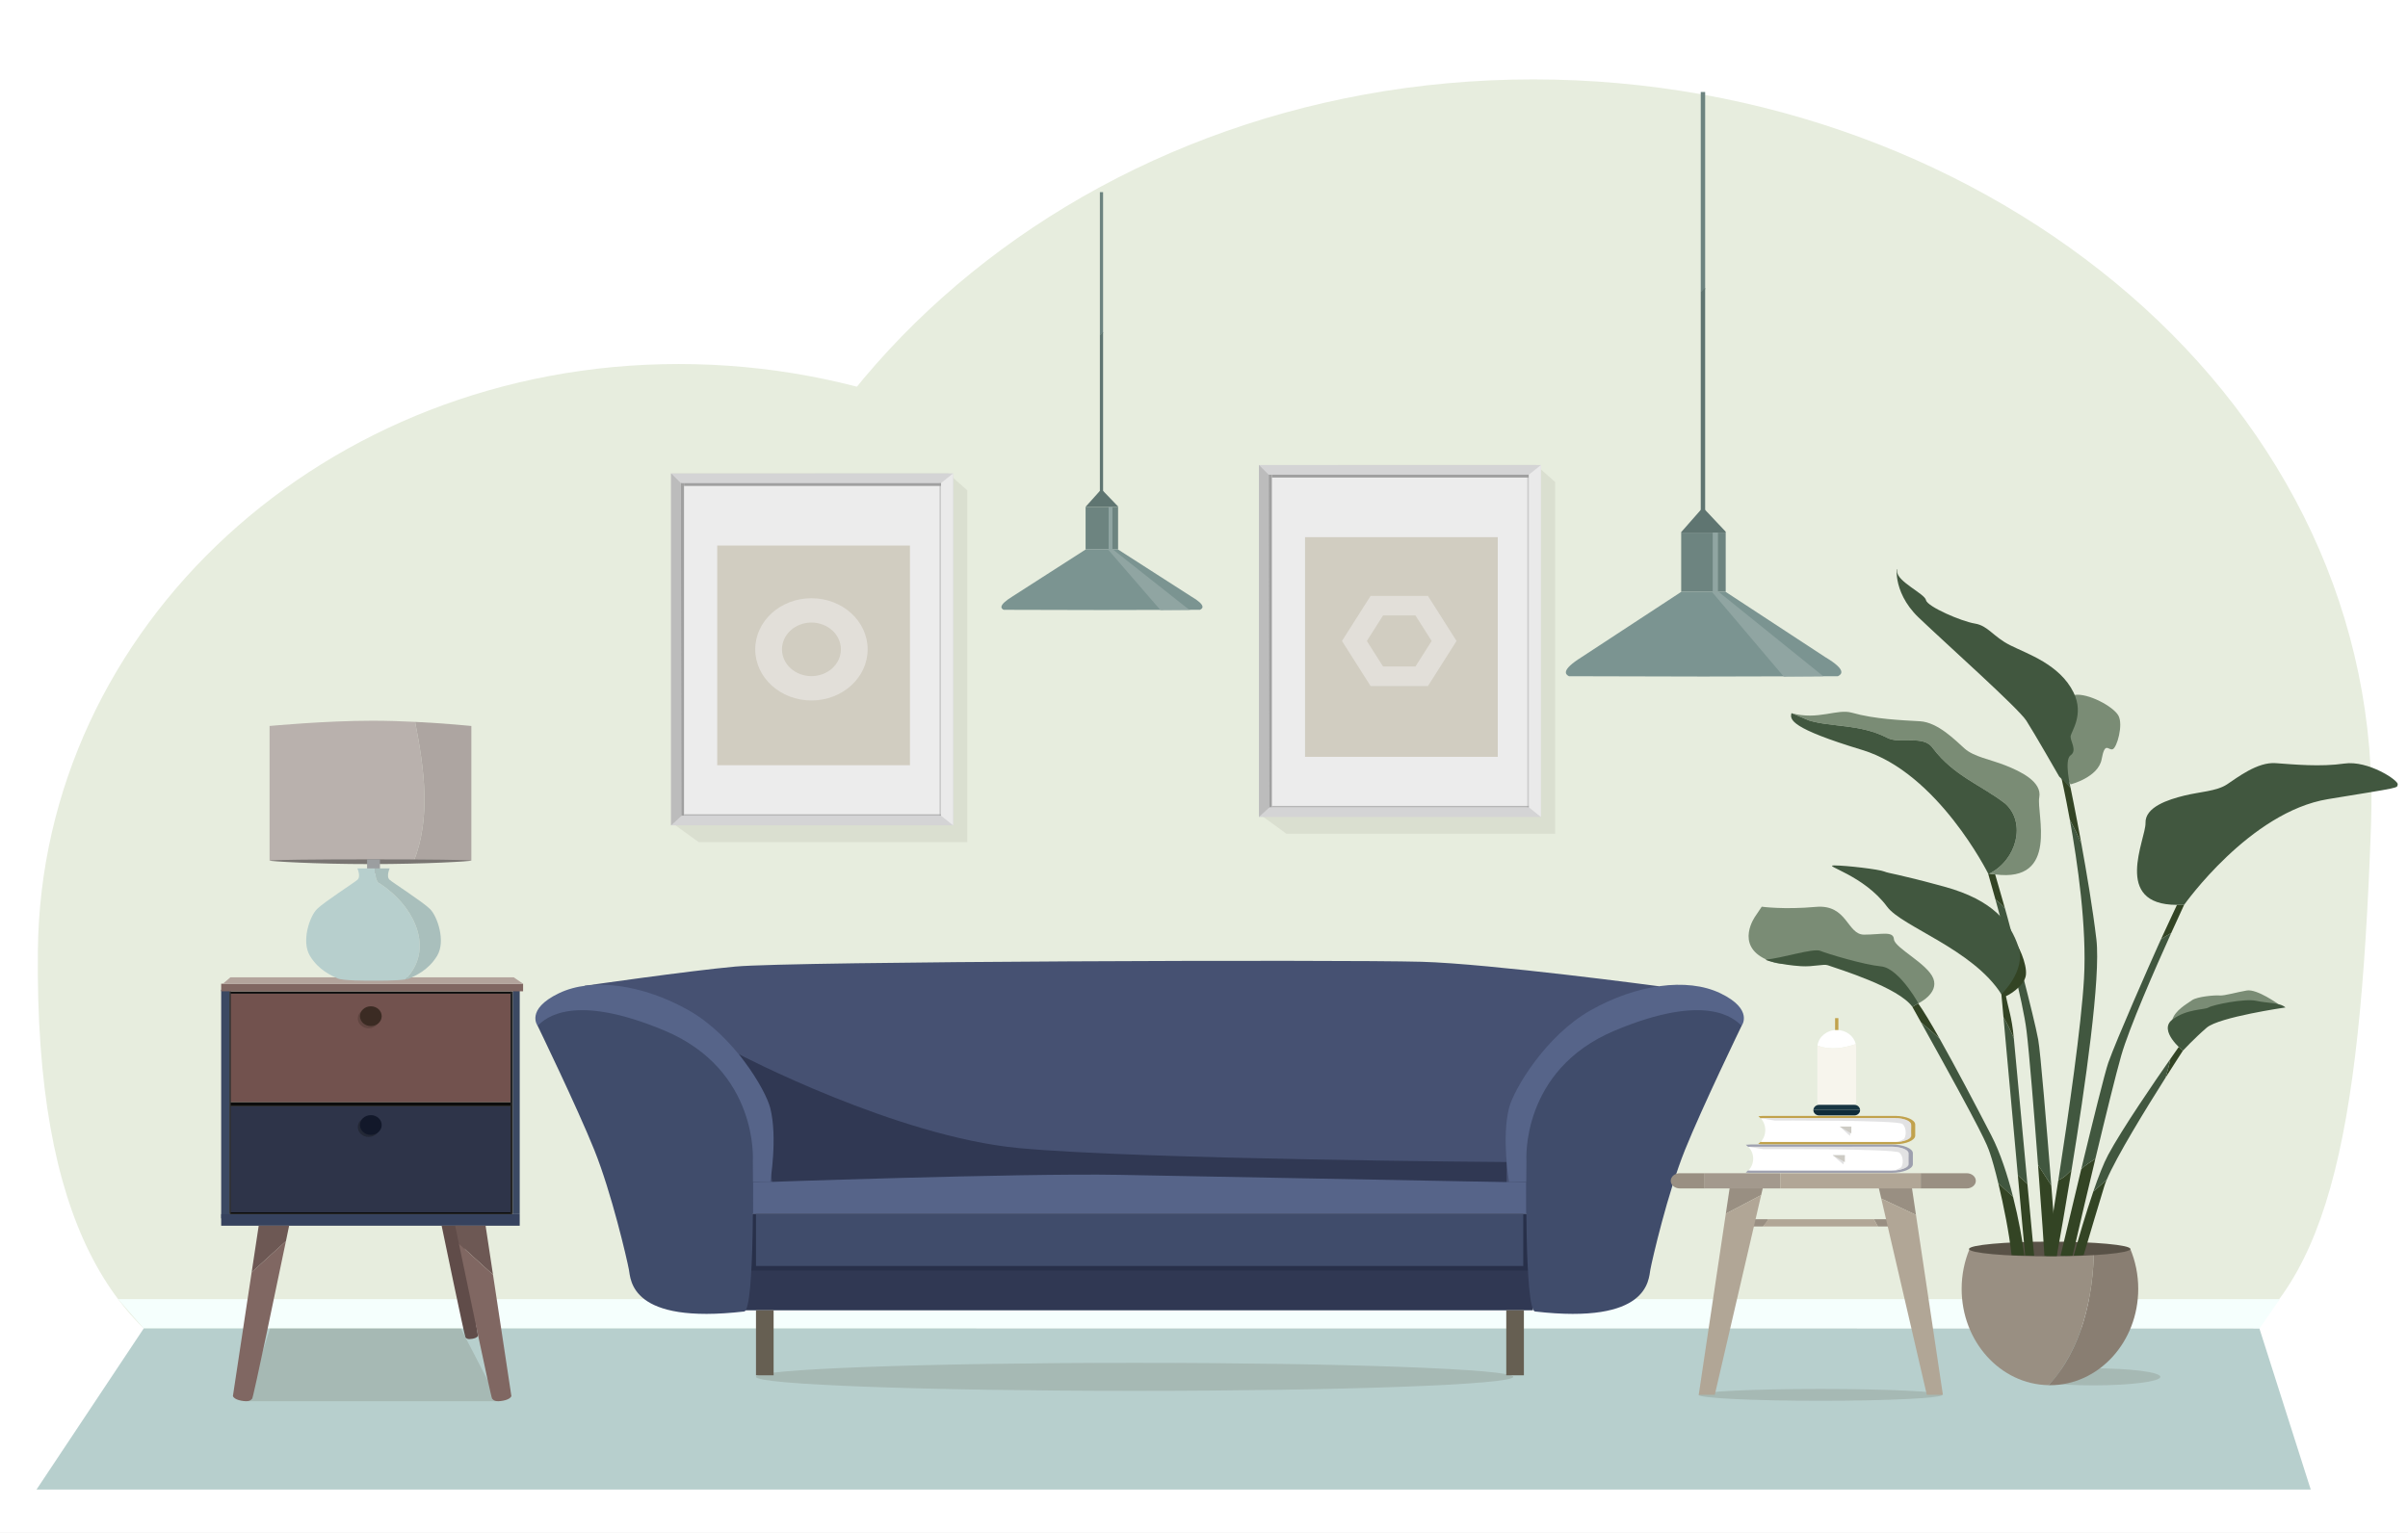 <svg width="1178" height="750" viewBox="0 0 1178 750" fill="none" xmlns="http://www.w3.org/2000/svg">
<rect width="1178" height="750" fill="#E5E5E5"/>
<g id="01 1">
<path id="Vector" d="M1178 0H0V750H1178V0Z" fill="white"/>
<g id="Group">
<path id="Vector_2" d="M645.573 465.179C635.403 688.765 504.434 685.915 331.303 688.765C172.742 691.376 15.713 732.159 18.524 465.179C20.191 306.651 158.891 178.124 332.047 178.124C505.203 178.124 652.776 306.8 645.573 465.179Z" fill="#E7EDDE"/>
<path id="Vector_3" d="M1159.94 403.169C1148.86 718.01 1096.05 693.719 756.517 685.406C543.544 680.192 336.479 742.001 340.152 403.169C342.332 201.972 523.667 38.851 750.047 38.851C862.502 38.851 966.706 79.152 1041.95 144.354C1118.18 210.407 1163.51 301.965 1159.94 403.169Z" fill="#E7EDDE"/>
</g>
<path id="Vector_4" d="M1105.33 650.129L70.309 650.053L57.778 635.719H1115.28L1105.33 650.129Z" fill="#F5FFFD"/>
<path id="Vector_5" d="M1130.42 728.891H17.861L70.309 650.053L1105.33 650.129L1130.42 728.891Z" fill="#B7CFCD"/>
<g id="Group_2">
<path id="Vector_6" opacity="0.2" d="M1024.11 677.911C1042.18 677.911 1056.84 676.042 1056.84 673.738C1056.84 671.433 1042.18 669.565 1024.11 669.565C1006.03 669.565 991.375 671.433 991.375 673.738C991.375 676.042 1006.03 677.911 1024.11 677.911Z" fill="#665F52"/>
<path id="Vector_7" d="M963.519 611.175C961.035 617.123 959.641 623.729 959.641 630.69C959.641 656.486 978.63 677.43 1002.18 677.814C1018.3 660.591 1024.04 634.863 1024.37 611.175H963.519Z" fill="#998F82"/>
<path id="Vector_8" d="M1042.16 611.175H1024.37C1024.04 634.863 1018.3 660.591 1002.19 677.814C1002.4 677.817 1002.62 677.832 1002.84 677.832C1026.69 677.832 1046.03 656.726 1046.03 630.69C1046.03 623.729 1044.64 617.123 1042.16 611.175Z" fill="#897E72"/>
<path id="Vector_9" d="M1002.73 614.778C1024.53 614.778 1042.2 613.165 1042.2 611.175C1042.2 609.186 1024.53 607.573 1002.73 607.573C980.927 607.573 963.254 609.186 963.254 611.175C963.254 613.165 980.927 614.778 1002.73 614.778Z" fill="#595247"/>
<g id="Group_3">
<path id="Vector_10" d="M980.822 444.47C978.592 436.556 976.047 427.876 976.047 427.876L972.585 427.419C972.585 427.419 974.062 432.529 976.192 440.215C977.959 441.483 979.482 442.918 980.822 444.47Z" fill="#334424"/>
<path id="Vector_11" d="M997.09 508.671C994.944 497.028 984.484 457.709 982.097 449.037C981.701 447.595 981.267 446.046 980.824 444.47C979.484 442.918 977.961 441.483 976.194 440.215C981.137 458.059 989.608 489.875 991.395 504.492C992.73 515.43 995.079 544.506 997.007 570.026L1003.51 580.085C1001.24 551.518 998.198 514.671 997.09 508.671Z" fill="#41573F"/>
<path id="Vector_12" d="M997.005 570.026C998.764 593.309 1000.17 613.634 1000.14 614.516L1006.18 614.58C1006.18 614.58 1005.02 599.181 1003.5 580.083L997.005 570.026Z" fill="#334424"/>
<path id="Vector_13" d="M997.611 390.214C999.08 382.475 988.34 377.416 981.025 374.52C973.71 371.627 965.666 370.349 961.124 366.321C956.583 362.292 948.095 353.455 939.223 352.934C930.352 352.411 917.228 351.953 905.956 348.751C898.619 346.666 889.474 352.578 876.412 348.972C876.889 349.211 884.416 352.364 884.919 352.536C896.113 355.931 910.105 354.234 923.164 361.022C929.694 364.414 940.888 359.324 945.554 366.112C955.815 379.688 968.876 383.931 981.002 393.263C991.359 402.682 986.537 420.81 973.2 427.501C973.679 427.565 974.53 427.678 976.045 427.876C1007.54 432.034 996.14 397.947 997.611 390.214Z" fill="#7A8C75"/>
<path id="Vector_14" d="M981.004 393.261C968.877 383.929 955.816 379.687 945.556 366.111C940.89 359.322 929.697 364.413 923.166 361.02C910.106 354.231 896.114 355.929 884.92 352.535C884.416 352.364 876.89 349.211 876.414 348.971C875.475 352.154 875.99 356.367 911.059 366.998C948.059 378.215 972.585 427.416 972.585 427.416C972.585 427.416 972.585 427.416 973.201 427.498C986.539 420.809 991.361 402.682 981.004 393.261Z" fill="#41573F"/>
</g>
<path id="Vector_15" d="M938.382 491.005L935.545 492.703C937.006 495.321 938.401 497.827 939.746 500.245C942.991 502.906 945.929 505.567 948.854 508.227C944.602 500.687 940.916 494.531 938.382 491.005Z" fill="#334424"/>
<path id="Vector_16" d="M974.172 555.64C966.156 540.144 956.569 521.901 948.854 508.229C945.929 505.568 942.991 502.907 939.746 500.247C970.863 556.163 971.945 559.831 973.481 564.259C974.587 567.443 976.065 572.767 977.586 579.067L984.779 585.608C982.056 574.897 978.494 563.992 974.172 555.64Z" fill="#41573F"/>
<path id="Vector_17" d="M990.328 614.382C989.376 606.814 987.499 596.308 984.778 585.607L977.586 579.065C980.184 589.839 982.902 603.468 984.068 614.152C986.546 614.265 988.26 614.394 990.328 614.382Z" fill="#334424"/>
<path id="Vector_18" d="M858.739 448.301C858.739 448.301 848.477 462.441 864.024 469.513C879.57 476.584 873.665 462.441 894.498 469.513C915.331 476.584 938.38 491.005 938.38 491.005C938.38 491.005 948.603 486.233 945.803 478.863C943.005 471.492 926.834 463.857 926.525 459.613C926.216 455.371 920.306 457.351 911.911 457.351C903.515 457.351 903.825 442.362 888.277 443.775C872.731 445.187 861.848 443.682 861.848 443.682L858.739 448.301Z" fill="#7A8C75"/>
<path id="Vector_19" d="M935.545 492.703L938.382 491.005C940.371 494.159 929.632 473.816 920.308 472.907C911.6 472.059 893.878 466.684 890.457 465.269C887.036 463.857 870.881 469.114 864.025 469.513C862.198 469.62 871.216 472.199 881.088 472.8C887.185 473.172 892.052 471.586 894.189 472.34C899.786 474.319 928.846 483.169 935.545 492.703Z" fill="#41573F"/>
<path id="Vector_20" d="M991.819 579.361C989.055 549.867 985.818 515.239 985.219 508.543C985.206 508.394 985.191 508.263 985.178 508.119C983.74 504.616 982.089 501.111 980.099 497.72L987.13 575.096L991.819 579.361Z" fill="#41573F"/>
<path id="Vector_21" d="M980.786 484.69L978.92 484.785L979.08 486.505L980.099 497.718C982.089 501.11 983.74 504.616 985.178 508.117C984.121 496.721 982.475 494.229 980.786 484.69Z" fill="#334424"/>
<path id="Vector_22" d="M987.13 575.096L990.7 614.382C992.169 614.379 993.64 614.403 995.109 614.452C994.345 606.308 993.136 593.416 991.819 579.361L987.13 575.096Z" fill="#334424"/>
<path id="Vector_23" d="M980.215 487.815C981.748 487.754 990.376 482.665 991.076 477.148C991.776 471.635 987.082 461.581 984.896 459.755C982.712 457.929 978.25 481.604 978.25 481.604L980.215 487.815Z" fill="#334424"/>
<path id="Vector_24" d="M979.08 486.507C979.08 486.507 991.28 475.029 987.432 463.363C983.584 451.696 975.189 440.453 951.168 433.877C927.147 427.303 924.347 427.516 921.783 426.455C919.218 425.394 903.22 423.484 897.296 423.484C891.371 423.484 911.754 428.153 923.182 443.684C930.375 453.461 965.086 464.446 979.08 486.507Z" fill="#41573F"/>
<path id="Vector_25" d="M1006.95 577.459C1004.56 592.937 1002.4 606.311 1001.06 614.526C1002.66 614.598 1004.58 614.543 1006.18 614.58C1007.8 605.571 1010.51 590.208 1013.42 572.442C1011.42 574.486 1009.69 576.445 1006.95 577.459Z" fill="#334424"/>
<path id="Vector_26" d="M1012.93 385.514L1008.31 380.001C1008.31 380.001 1010.26 388.419 1012.56 401.084C1014.58 404.839 1016.46 408.676 1018.16 412.575C1015.33 397.083 1012.93 385.514 1012.93 385.514Z" fill="#334424"/>
<path id="Vector_27" d="M1018.16 412.575C1016.46 408.676 1014.58 404.84 1012.56 401.084C1016.3 421.721 1020.95 453.641 1019.5 478.866C1018.19 501.735 1012.05 544.415 1006.95 577.459C1009.69 576.445 1011.42 574.486 1013.42 572.442C1020.09 531.632 1027.76 478.119 1025.56 459.654C1023.77 444.614 1020.78 426.915 1018.16 412.575Z" fill="#41573F"/>
<path id="Vector_28" d="M1012.93 383.818C1012.93 383.818 1026.5 380.423 1028.13 371.516C1029.76 362.608 1031.39 367.273 1033.49 366.638C1035.59 366.002 1038.86 354.547 1036.29 350.093C1033.73 345.639 1021.55 339.102 1014.93 340.036C1008.3 340.971 1010.87 357.127 1010.64 361.883C1010.4 366.639 1008.22 376.818 1012.93 383.818Z" fill="#7A8C75"/>
<path id="Vector_29" d="M1012.93 385.514C1012.93 385.514 1009.62 371.938 1012.93 369.605C1016.23 367.273 1012.89 362.818 1012.93 360.484C1012.97 358.151 1019.82 349.897 1014.39 338.849C1007.61 325.06 991.747 319.969 983.352 315.728C974.955 311.486 972.624 306.184 966.094 305.123C959.564 304.062 942.816 296.849 942.21 293.669C941.605 290.486 927.847 284.548 928.079 279.457C928.313 274.367 924.813 289.004 938.573 302.152C952.333 315.304 987.315 346.484 991.279 352.636C995.245 358.788 1007.37 380.001 1007.37 380.001L1012.93 385.514Z" fill="#41573F"/>
<path id="Vector_30" d="M1018.13 572.165C1014.16 588.607 1010.29 604.904 1008.03 614.452C1010.03 614.468 1011.92 614.588 1013.92 614.452C1016.31 603.968 1020.64 585.455 1025.06 567.034C1022.65 568.65 1020.09 570.137 1018.13 572.165Z" fill="#334424"/>
<path id="Vector_31" d="M1064.98 442.785C1064.98 442.785 1060.74 451.782 1057.18 459.571C1058.76 458.498 1060.43 457.504 1062.16 456.563C1065.88 448.354 1068.47 442.784 1068.47 442.784H1064.98V442.785Z" fill="#334424"/>
<path id="Vector_32" d="M1055.65 462.938C1051.92 471.211 1035.36 508.755 1031.39 519.998C1029.76 524.644 1023.84 548.553 1018.13 572.166C1020.09 570.138 1022.65 568.651 1025.06 567.035C1030.06 546.166 1035.17 525.416 1037.69 516.604C1041.64 502.806 1054.37 473.825 1062.17 456.565C1060.44 457.505 1058.77 458.499 1057.18 459.572C1056.65 460.73 1056.13 461.866 1055.65 462.938Z" fill="#41573F"/>
<path id="Vector_33" d="M1068.48 442.785C1068.48 442.785 1100.52 397.297 1138.91 391.031C1175.29 385.092 1172.49 385.728 1172.96 383.818C1173.42 381.907 1158.5 371.94 1146.84 373.638C1135.17 375.334 1122.12 374.074 1113.25 373.431C1104.39 372.788 1094.6 380.423 1089.47 383.818C1084.34 387.211 1076.17 387.423 1068.48 389.333C1060.78 391.242 1049.35 394.849 1049.59 402.696C1049.82 410.542 1033.15 442.784 1064.98 442.784C1068.48 442.785 1068.48 442.785 1068.48 442.785Z" fill="#41573F"/>
<path id="Vector_34" d="M1114.61 491.372C1114.61 491.372 1104.16 483.83 1099.14 484.678C1094.13 485.526 1088.18 487.331 1085.85 487.12C1083.52 486.907 1074.89 487.635 1072.32 489.444C1069.76 491.255 1064.08 494.403 1062.72 498.928C1061.36 503.45 1074.42 494.86 1080.37 494.543C1086.32 494.223 1114.61 491.372 1114.61 491.372Z" fill="#7A8C75"/>
<path id="Vector_35" d="M1014.47 614.437C1016.12 614.314 1017.7 614.406 1019.35 614.123C1022.29 604.19 1026.72 589.238 1029.45 580.378C1029.72 579.506 1030.1 578.486 1030.58 577.345C1028.36 579.198 1026.33 581.226 1024.06 583.035C1020.32 593.927 1016.73 606.321 1014.47 614.437Z" fill="#334424"/>
<path id="Vector_36" d="M1065.84 512.322C1065.84 512.322 1064.25 514.559 1061.74 518.172C1061.17 521.239 1060.35 524.305 1059.38 527.372C1064.32 519.565 1067.86 514.153 1067.86 514.153L1065.84 512.322Z" fill="#334424"/>
<path id="Vector_37" d="M1031.32 565.105C1029.06 569.315 1026.53 575.849 1024.06 583.037C1026.33 581.227 1028.36 579.199 1030.58 577.346C1035.37 565.964 1049.94 542.29 1059.38 527.372C1060.35 524.305 1061.17 521.239 1061.74 518.172C1054.14 529.083 1038.03 552.57 1031.32 565.105Z" fill="#41573F"/>
<path id="Vector_38" d="M1118.07 492.985C1118.07 492.985 1085.58 497.653 1079.51 502.886C1073.45 508.119 1067.86 514.151 1067.86 514.151C1067.86 514.151 1055.57 504.302 1062.72 498.928C1069.87 493.552 1078.43 494.257 1080.45 492.985C1082.47 491.714 1098.17 488.462 1103.77 489.735C1109.37 491.007 1115.12 490.438 1118.07 492.985Z" fill="#41573F"/>
</g>
<g id="Group_4">
<path id="Vector_39" d="M632.424 581.385C638.685 580.936 655.39 577.669 667.558 578.163C665.766 577.337 664.032 576.519 662.607 575.9C652.185 572.515 641.773 575.275 632.424 581.385Z" fill="#89936C"/>
<path id="Vector_40" d="M633.81 535.561C634.364 541.681 635.412 565.174 633.204 568.049C632.748 568.638 632.188 569.48 631.617 570.455C639.214 563.174 639.518 547.623 633.81 535.561Z" fill="#89936C"/>
<path id="Vector_41" d="M741.18 523.422C740.676 523.009 740.008 522.889 739.112 523.162C730.965 525.657 644.225 521.291 640.393 520.044C636.555 518.796 630.806 520.044 630.806 520.044C628.888 526.901 633.204 531.266 633.681 534.384C633.721 534.628 633.762 535.038 633.81 535.561C639.518 547.622 639.216 563.174 631.617 570.455C629.183 574.608 626.536 581.195 630.806 581.427C631.213 581.449 631.768 581.43 632.424 581.385C641.773 575.275 652.185 572.513 662.605 575.9C664.03 576.518 665.766 577.337 667.556 578.163C670.5 578.281 673.176 578.619 675.372 579.269C679.523 580.504 685.123 581.375 691.282 581.945C706.936 581.181 723.004 577.3 738.192 578.973C728.721 572.561 733.433 552.526 734.139 546.538C734.856 540.459 741.18 523.422 741.18 523.422Z" fill="#98A579"/>
<path id="Vector_42" d="M738.194 578.973C723.006 577.3 706.937 581.181 691.283 581.945C713.11 583.964 741.994 582.186 738.631 579.269C738.477 579.177 738.339 579.073 738.194 578.973Z" fill="#89936C"/>
<path id="Vector_43" d="M737.191 558.696C737.618 550.373 745.247 526.761 741.18 523.422C741.18 523.422 734.858 540.459 734.141 546.538C733.421 552.617 728.567 573.193 738.631 579.269C734.318 575.529 736.715 568.05 737.191 558.696Z" fill="#89936C"/>
</g>
<g id="Group_5">
<path id="Vector_44" d="M467.733 580.028C462.219 579.519 447.542 576.09 436.811 576.465C438.401 575.659 439.942 574.855 441.207 574.251C450.434 570.965 459.575 573.826 467.733 580.028Z" fill="#A2B29E"/>
<path id="Vector_45" d="M467.118 534.195C466.549 540.308 465.317 563.791 467.223 566.686C467.617 567.279 468.1 568.128 468.589 569.108C461.989 561.751 461.928 546.2 467.118 534.195Z" fill="#A2B29E"/>
<path id="Vector_46" d="M372.649 521.02C373.099 520.61 373.689 520.497 374.475 520.779C381.621 523.352 458.126 519.824 461.521 518.616C464.919 517.404 469.971 518.708 469.971 518.708C471.571 525.584 467.709 529.906 467.247 533.017C467.208 533.261 467.167 533.672 467.116 534.194C461.927 546.2 461.987 561.753 468.587 569.108C470.676 573.285 472.923 579.895 469.157 580.086C468.797 580.105 468.307 580.08 467.73 580.029C459.572 573.827 450.431 570.965 441.204 574.253C439.939 574.857 438.399 575.66 436.807 576.467C434.212 576.556 431.85 576.869 429.903 577.497C426.23 578.692 421.282 579.512 415.847 580.019C402.06 579.105 387.951 575.068 374.543 576.595C382.976 570.275 379.089 550.195 378.542 544.202C377.997 538.116 372.649 521.02 372.649 521.02Z" fill="#C3CDC1"/>
<path id="Vector_47" d="M374.547 576.596C387.955 575.07 402.063 579.107 415.85 580.021C396.587 581.829 371.153 579.772 374.156 576.89C374.293 576.794 374.416 576.692 374.547 576.596Z" fill="#A2B29E"/>
<path id="Vector_48" d="M375.697 556.33C375.432 548.003 369.02 524.319 372.649 521.02C372.649 521.02 377.997 538.116 378.545 544.203C379.1 550.288 383.107 570.909 374.156 576.888C378.007 573.189 375.993 565.687 375.697 556.33Z" fill="#A2B29E"/>
</g>
<g id="sofa">
<path id="Vector_49" d="M747.087 594.032H337.643L285.992 482.391C285.992 482.391 336.555 475.081 359.83 472.967C388.184 470.394 655.755 469.534 695.391 470.629C729.156 471.565 811.55 482.608 811.55 482.608L747.087 594.032Z" fill="#465172"/>
<path id="Vector_50" d="M361.294 515.772C361.294 515.772 438.314 556.193 498.471 561.805C558.627 567.416 737.052 568.625 737.052 568.625V584.406H378.449C378.449 584.406 372.133 527.244 361.294 515.772Z" fill="#303853"/>
<path id="Vector_51" d="M746.643 594.032H368.374V578.635C368.374 578.635 499.11 573.985 547.557 574.894C596.006 575.803 746.643 578.635 746.643 578.635V594.032Z" fill="#566489"/>
<path id="Vector_52" d="M376.8 578.363C376.8 578.363 380.509 556.662 376.8 542.168C374.468 533.055 358.889 506.778 336.8 494.316C314.713 481.851 289.803 478.111 273.353 486.059C256.905 494.007 263.015 501.958 263.015 501.958C263.015 501.958 314.546 502.165 332.571 517.855C351.37 534.218 364.059 569.209 363.59 578.364H376.8V578.363Z" fill="#566489"/>
<path id="Vector_53" d="M738.223 578.363C738.223 578.363 734.514 556.662 738.223 542.168C740.555 533.055 756.132 506.778 778.223 494.316C800.31 481.851 825.22 478.111 841.668 486.059C858.116 494.007 852.006 501.958 852.006 501.958C852.006 501.958 800.476 502.165 782.449 517.855C763.652 534.218 750.962 569.209 751.433 578.364H738.223V578.363Z" fill="#566489"/>
<path id="Vector_54" d="M749.908 619.492H363.59V641.168H749.908V619.492Z" fill="#303853"/>
<path id="Vector_55" d="M749.908 594.032H363.59V621.756H749.908V594.032Z" fill="#28304A"/>
<path id="Vector_56" d="M745.183 594.032H369.831V619.492H745.183V594.032Z" fill="#404C6B"/>
<path id="Vector_57" d="M263.015 501.956C263.015 501.956 282.283 541.699 290.743 562.738C299.202 583.778 306.723 616.19 307.663 621.26C308.603 626.326 308.382 648.201 364.059 641.754C369.377 641.138 368.29 568.142 368.29 568.142C368.29 568.142 371.361 523.69 325.051 504.293C280.405 485.592 266.774 498.217 263.015 501.956Z" fill="#404C6B"/>
<path id="Vector_58" d="M852.008 501.956C852.008 501.956 832.74 541.699 824.279 562.738C815.821 583.778 808.299 616.19 807.36 621.26C806.421 626.326 806.642 648.201 750.964 641.754C745.646 641.138 746.734 568.142 746.734 568.142C746.734 568.142 743.662 523.69 789.972 504.293C834.618 485.592 848.247 498.217 852.008 501.956Z" fill="#404C6B"/>
</g>
<path id="Vector_59" d="M378.449 641.168H369.83V672.983H378.449V641.168Z" fill="#665F52"/>
<path id="Vector_60" d="M745.491 641.168H736.872V672.983H745.491V641.168Z" fill="#665F52"/>
<path id="Vector_61" opacity="0.2" d="M555.056 680.597C657.353 680.597 740.281 677.527 740.281 673.739C740.281 669.952 657.353 666.882 555.056 666.882C452.758 666.882 369.83 669.952 369.83 673.739C369.83 677.527 452.758 680.597 555.056 680.597Z" fill="#665F52"/>
<g id="Group_6">
<g id="Group_7">
<path id="Vector_62" d="M328.336 403.87L333.453 399.148V236.373L328.336 231.65V403.87Z" fill="#B5B5B5"/>
<path id="Vector_63" opacity="0.1" d="M473.219 412.084H341.785L328.924 402.757L328.932 231.652L463.795 231.603L473.219 239.969V412.084Z" fill="#665F52"/>
<g id="Group_8">
<g id="Group_9">
<g id="Group_10">
<g id="Group_11">
<path id="Vector_64" d="M466.272 231.651H328.336V403.872H466.272V231.651Z" fill="#D4D4D5"/>
</g>
<g id="Group_12">
<path id="Vector_65" d="M460.336 236.375H333.582V399.15H460.336V236.375Z" fill="#ECECEC"/>
</g>
</g>
<g id="Group_13">
<path id="Vector_66" d="M334.621 236.375H333.063V399.15H334.621V236.375Z" fill="#A0A0A0"/>
</g>
<g id="Group_14" opacity="0.6">
<path id="Vector_67" opacity="0.7" d="M460.603 236.375H459.569V399.15H460.603V236.375Z" fill="#A0A0A0"/>
</g>
<g id="Group_15">
<path id="Vector_68" d="M460.335 236.375H334.621V237.786H460.335V236.375Z" fill="#A0A0A0"/>
</g>
</g>
<g id="Group_16">
<path id="Vector_69" d="M445.151 374.45H350.867V266.953H445.151V374.45Z" fill="#D1CDC1"/>
</g>
</g>
<path id="Vector_70" d="M466.27 403.873L460.362 399.15V236.375L466.27 231.652V403.873Z" fill="#EAEAEA"/>
<path id="Vector_71" d="M333.453 399.148L328.336 403.84V231.651L333.063 236.374L333.453 399.148Z" fill="#BCBCBC"/>
<path id="Vector_72" opacity="0.7" d="M460.335 398.456H334.621V399.15H460.335V398.456Z" fill="#A0A0A0"/>
</g>
<path id="Vector_73" d="M396.96 292.739C381.773 292.739 369.463 303.935 369.463 317.748C369.463 331.56 381.773 342.757 396.96 342.757C412.146 342.757 424.456 331.56 424.456 317.748C424.456 303.935 412.145 292.739 396.96 292.739ZM396.96 330.852C389.003 330.852 382.552 324.984 382.552 317.748C382.552 310.511 389.003 304.643 396.96 304.643C404.916 304.643 411.367 310.51 411.367 317.748C411.367 324.986 404.916 330.852 396.96 330.852Z" fill="#E2DFD9"/>
</g>
<g id="Group_17">
<g id="Group_18">
<path id="Vector_74" d="M615.898 399.773L621.015 395.052V232.276L615.898 227.554V399.773Z" fill="#B5B5B5"/>
<path id="Vector_75" opacity="0.1" d="M760.783 407.987H629.347L616.486 398.66L616.496 227.556L751.355 227.506L760.783 235.873V407.987Z" fill="#665F52"/>
<g id="Group_19">
<g id="Group_20">
<g id="Group_21">
<g id="Group_22">
<path id="Vector_76" d="M753.833 227.554H615.898V399.775H753.833V227.554Z" fill="#D4D4D5"/>
</g>
<g id="Group_23">
<path id="Vector_77" d="M747.899 232.279H621.145V395.053H747.899V232.279Z" fill="#ECECEC"/>
</g>
</g>
<g id="Group_24">
<path id="Vector_78" d="M622.184 232.279H620.628V395.053H622.184V232.279Z" fill="#A0A0A0"/>
</g>
<g id="Group_25" opacity="0.6">
<path id="Vector_79" opacity="0.7" d="M748.167 232.279H747.132V395.053H748.167V232.279Z" fill="#A0A0A0"/>
</g>
<g id="Group_26">
<path id="Vector_80" d="M747.899 232.279H622.184V233.689H747.899V232.279Z" fill="#A0A0A0"/>
</g>
</g>
<g id="Group_27">
<path id="Vector_81" d="M732.714 370.353H638.43V262.856H732.714V370.353Z" fill="#D1CDC1"/>
</g>
</g>
<path id="Vector_82" d="M753.833 399.776L747.925 395.053V232.279L753.833 227.556V399.776Z" fill="#EAEAEA"/>
<path id="Vector_83" d="M621.015 395.052L615.898 399.744V227.554L620.628 232.277L621.015 395.052Z" fill="#BCBCBC"/>
<path id="Vector_84" opacity="0.7" d="M747.899 394.359H622.184V395.053H747.899V394.359Z" fill="#A0A0A0"/>
</g>
<path id="Vector_85" d="M698.533 291.575H670.509L656.498 313.649L670.509 335.724H698.533L712.546 313.649L698.533 291.575ZM692.446 326.135H676.597L668.672 313.651L676.597 301.167H692.446L700.373 313.651L692.446 326.135Z" fill="#E2DFD9"/>
</g>
<g id="Group_28">
<g id="Group_29">
<path id="Vector_86" d="M834.165 45.015H832.012V142.631C832.728 142.249 833.448 141.865 834.165 141.482V45.015Z" fill="#6D8480"/>
<path id="Vector_87" d="M832.01 142.631V251.582H834.163V140.951C833.446 141.512 832.728 142.072 832.01 142.631Z" fill="#5F7571"/>
<path id="Vector_88" d="M844.214 260.178L834.165 249.515H832.01L822.442 260.393V260.603H844.214V260.178Z" fill="#5F7571"/>
<path id="Vector_89" d="M844.215 260.603H822.442V289.551H844.215V260.603Z" fill="#6D8480"/>
<path id="Vector_90" d="M892.896 321.539L844.093 289.551H840.688H837.416H833.448H833.209H822.563L773.756 321.539C763.246 328.126 765.991 330.078 767.537 330.895L833.209 331.057H833.327H833.448L874.23 330.956L894.953 330.905L899.118 330.895C900.664 330.078 903.951 328.126 892.896 321.539Z" fill="#7B9491"/>
</g>
<path id="Vector_91" d="M837.416 289.551L872.592 331.059L891.954 330.913L840.688 289.551H837.416Z" fill="#90A5A2"/>
<path id="Vector_92" d="M840.431 260.603H837.875V289.551H840.431V260.603Z" fill="#90A5A2"/>
</g>
<g id="Group_30">
<g id="Group_31">
<path id="Vector_93" d="M539.634 94.016H538.061V163.804C538.585 163.53 539.11 163.256 539.634 162.982V94.016Z" fill="#6D8480"/>
<path id="Vector_94" d="M538.061 163.804V241.695H539.634V162.603C539.108 163.005 538.585 163.405 538.061 163.804Z" fill="#5F7571"/>
<path id="Vector_95" d="M546.968 247.841L539.634 240.219H538.061L531.077 247.996V248.146H546.968V247.841Z" fill="#5F7571"/>
<path id="Vector_96" d="M546.968 248.146H531.077V268.841H546.968V248.146Z" fill="#6D8480"/>
<path id="Vector_97" d="M582.501 291.71L546.88 268.841H544.395H542.008H539.112H538.935H531.163L495.54 291.71C487.87 296.419 489.873 297.816 491.002 298.399L538.935 298.515H539.022H539.11L568.876 298.443L584.002 298.407L587.042 298.399C588.172 297.816 590.571 296.419 582.501 291.71Z" fill="#7B9491"/>
</g>
<path id="Vector_98" d="M542.006 268.841L567.681 298.517L581.813 298.411L544.395 268.841H542.006Z" fill="#90A5A2"/>
<path id="Vector_99" d="M544.208 248.146H542.341V268.841H544.208V248.146Z" fill="#90A5A2"/>
</g>
<g id="Group_32">
<g id="Group_33">
<path id="Vector_100" d="M250.171 486.245H112.661V539.36H250.171V486.245Z" fill="#72524E"/>
<path id="Vector_101" opacity="0.3" d="M180.35 503.187C183.289 503.187 185.671 501.02 185.671 498.348C185.671 495.675 183.289 493.508 180.35 493.508C177.412 493.508 175.03 495.675 175.03 498.348C175.03 501.02 177.412 503.187 180.35 503.187Z" fill="#3B2B23"/>
<path id="Vector_102" d="M250.171 541.327H112.661V593.494H250.171V541.327Z" fill="#2E3449"/>
<path id="Vector_103" opacity="0.3" d="M180.35 556.354C183.289 556.354 185.671 554.187 185.671 551.514C185.671 548.842 183.289 546.675 180.35 546.675C177.412 546.675 175.03 548.842 175.03 551.514C175.03 554.187 177.412 556.354 180.35 556.354Z" fill="#0C0C0C"/>
<path id="Vector_104" d="M181.417 555.348C184.355 555.348 186.738 553.181 186.738 550.509C186.738 547.836 184.355 545.669 181.417 545.669C178.478 545.669 176.096 547.836 176.096 550.509C176.096 553.181 178.478 555.348 181.417 555.348Z" fill="#12182A"/>
<path id="Vector_105" d="M181.415 502.089C184.354 502.089 186.736 499.922 186.736 497.25C186.736 494.577 184.354 492.41 181.415 492.41C178.477 492.41 176.095 494.577 176.095 497.25C176.095 499.922 178.477 502.089 181.415 502.089Z" fill="#3B2B23"/>
<path id="Vector_106" d="M112.345 484.34H108.206V596.21H112.345V484.34Z" fill="#3B4963"/>
<path id="Vector_107" d="M254.247 484.196H250.834V594.114H254.247V484.196Z" fill="#3B4963"/>
<path id="Vector_108" d="M254.247 594.11H108.206V599.782H254.247V594.11Z" fill="#36425E"/>
<path id="Vector_109" d="M250.171 539.36H112.661V541.327H250.171V539.36Z" fill="#0C0C0C"/>
<path id="Vector_110" d="M250.171 593.23H112.661V594.114H250.171V593.23Z" fill="#0C0C0C"/>
<path id="Vector_111" d="M250.171 485.105H112.661V486.245H250.171V485.105Z" fill="#0C0C0C"/>
<path id="Vector_112" d="M250.832 485.105H249.726V594.114H250.832V485.105Z" fill="#232323"/>
<path id="Vector_113" d="M112.905 484.961H112.231V594.116H112.905V484.961Z" fill="#232323"/>
<path id="Vector_114" d="M255.902 481.373H108.206V485.077H255.902V481.373Z" fill="#806762"/>
<path id="Vector_115" d="M255.902 481.373H109.034L112.71 478.245H251.318L255.902 481.373Z" fill="#B3A49C"/>
<path id="Vector_116" opacity="0.2" d="M243.877 685.662L120.763 685.664L132.124 650.053H225.428L243.877 685.662Z" fill="#665F52"/>
<path id="Vector_117" d="M123.114 622.541L113.94 683.147C113.94 683.147 114.322 684.701 117.951 685.394C121.579 686.091 122.594 685.305 123.358 684.437C123.981 683.729 135.617 627.858 139.888 607.285L123.114 622.541Z" fill="#806762"/>
<path id="Vector_118" d="M141.442 599.782H126.558L123.114 622.541L139.887 607.285C140.851 602.635 141.442 599.782 141.442 599.782Z" fill="#6D5854"/>
<path id="Vector_119" d="M225.662 599.782L233.815 653.638C233.815 653.638 233.568 654.64 231.225 655.089C228.88 655.537 228.224 655.03 227.73 654.469C227.238 653.909 216.05 599.782 216.05 599.782H225.662V599.782Z" fill="#604C49"/>
<path id="Vector_120" d="M237.554 599.782H222.67C222.67 599.782 223.368 603.168 224.492 608.577L241.181 623.757L237.554 599.782Z" fill="#6D5854"/>
<path id="Vector_121" d="M241.182 623.757L224.494 608.577C228.961 630.102 240.143 683.742 240.754 684.437C241.518 685.306 242.534 686.091 246.163 685.396C249.79 684.702 250.173 683.152 250.173 683.152L241.182 623.757Z" fill="#806762"/>
</g>
<g id="Group_34">
<path id="Vector_122" d="M203.077 353.237C196.454 352.908 189.256 352.673 182.224 352.673C158.959 352.673 131.867 355.243 131.867 355.243V421.114C131.867 421.114 167.855 422.054 182.224 422.217C187.498 422.276 194.836 422.166 202.206 421.995C211.002 400.281 207.519 376.135 203.077 353.237Z" fill="#B9B1AD"/>
<path id="Vector_123" d="M230.585 355.243C230.585 355.243 218.367 353.992 203.077 353.237C207.521 376.135 211.004 400.281 202.207 421.993C216.34 421.663 230.587 421.112 230.587 421.112V355.243H230.585Z" fill="#ADA5A1"/>
<path id="Vector_124" d="M230.585 421.112C230.585 420.772 208.486 420.498 181.225 420.498C153.965 420.498 131.866 420.773 131.866 421.112C131.866 421.452 153.965 422.828 181.225 422.828C208.486 422.828 230.585 421.452 230.585 421.112Z" fill="#797572"/>
<path id="Vector_125" d="M185.88 420.498H179.58V427.367H185.88V420.498Z" fill="#9B9EA0"/>
<g id="Group_35">
<path id="Vector_126" d="M185.967 432.424C183.698 431.732 183.55 427.828 183.542 424.918H182.732L174.815 424.916C174.815 424.916 176.702 428.965 174.815 430.557C172.927 432.151 158.763 441.232 155.125 444.787C151.481 448.343 147.304 460.611 151.617 467.724C155.933 474.837 162.271 477.415 165.102 478.764C167.538 479.924 179.444 479.906 182.731 479.876C185.442 479.901 194.028 479.918 198.31 479.267C212.709 464.598 203.087 443.746 185.967 432.424Z" fill="#B7CFCD"/>
<path id="Vector_127" d="M210.337 444.787C206.693 441.23 192.534 432.151 190.646 430.557C188.76 428.965 190.646 424.916 190.646 424.916L183.541 424.918C183.55 427.828 183.698 431.732 185.965 432.424C203.087 443.746 212.709 464.598 198.31 479.267C199.215 479.132 199.931 478.967 200.355 478.764C203.185 477.415 209.525 474.837 213.84 467.724C218.157 460.611 213.979 448.343 210.337 444.787Z" fill="#A9BFBC"/>
</g>
</g>
</g>
<g id="Group_36">
<path id="Vector_128" opacity="0.2" d="M890.561 685.451C923.471 685.451 950.15 684.155 950.15 682.556C950.15 680.958 923.471 679.662 890.561 679.662C857.651 679.662 830.973 680.958 830.973 682.556C830.973 684.155 857.651 685.451 890.561 685.451Z" fill="#665F52"/>
<g id="Group_37">
<g id="Group_38">
<path id="Vector_129" d="M863.273 577.465H846.73L844.271 593.912L861.575 584.772L863.273 577.465Z" fill="#998F82"/>
<path id="Vector_130" d="M934.758 577.465H918.217L920.317 586.503L937.304 594.489L934.758 577.465Z" fill="#998F82"/>
<path id="Vector_131" d="M853.456 596.616V600.144H862.448C863.518 599.041 864.503 597.948 865.053 596.616H853.456Z" fill="#998F82"/>
<path id="Vector_132" d="M870.928 574.096H833.913V581.549H870.928V574.096Z" fill="#A3998D"/>
<path id="Vector_133" d="M939.632 574.096H870.928V581.549H939.632V574.096Z" fill="#B1A696"/>
<path id="Vector_134" d="M962.089 574.096H939.632V581.549H962.089C964.569 581.549 966.578 579.881 966.578 577.823C966.578 575.765 964.569 574.096 962.089 574.096Z" fill="#998F82"/>
<path id="Vector_135" d="M821.817 574.096C819.338 574.096 817.329 575.765 817.329 577.823C817.329 579.881 819.34 581.549 821.817 581.549H833.914V574.096H821.817V574.096Z" fill="#998F82"/>
<path id="Vector_136" d="M930.45 596.616H916.688L918.673 600.144H930.45V596.616Z" fill="#998F82"/>
<path id="Vector_137" d="M844.271 593.912L831.015 682.556H838.873L861.575 584.772L844.271 593.912Z" fill="#B1A696"/>
<path id="Vector_138" d="M950.474 682.556L937.304 594.489L920.317 586.503L942.616 682.556H950.474Z" fill="#B1A696"/>
<path id="Vector_139" d="M916.688 596.616H865.053L862.448 600.144H918.673L916.688 596.616Z" fill="#B1A696"/>
</g>
<g id="Group_39">
<g id="Group_40">
<g id="Group_41">
<path id="Vector_140" d="M925.149 560.586H856.211C855.706 560.586 855.215 560.608 854.732 560.643C856.527 562.156 857.663 564.43 857.663 566.973C857.663 569.515 856.527 571.787 854.732 573.303C855.215 573.336 855.707 573.358 856.211 573.358H925.149C929.966 573.358 934.413 571.708 934.413 569.672V564.27C934.413 562.236 929.966 560.586 925.149 560.586Z" fill="white"/>
<path id="Vector_141" d="M925.42 560.041H856.483C855.657 560.041 854.853 560.092 854.086 560.175C854.48 560.485 854.847 560.823 855.185 561.18C855.609 561.148 856.041 561.131 856.483 561.131H925.42C929.776 561.131 933.598 562.598 933.598 564.272V569.674C933.598 571.348 929.776 572.814 925.42 572.814H856.483C856.02 572.814 855.568 572.794 855.128 572.763C854.783 573.119 854.412 573.452 854.011 573.76C854.801 573.851 855.627 573.901 856.483 573.901H925.42C931.036 573.901 935.777 571.965 935.777 569.674V564.272C935.777 561.977 931.036 560.041 925.42 560.041Z" fill="#9D9FAE"/>
</g>
<path id="Vector_142" opacity="0.6" d="M896.512 565.273H902.507L901.797 569.818L896.512 565.273Z" fill="#CECFD1"/>
<path id="Vector_143" d="M896.512 565.273H902.507V568.671L896.512 565.273Z" fill="#CDCBC4"/>
</g>
<path id="Vector_144" opacity="0.6" d="M855.31 561.178L862.571 562.311C862.571 562.311 926.803 562.022 929.156 563.989C930.852 565.409 931.322 568.55 930.265 570.891C929.861 571.79 927.74 572.064 927.214 572.742C927.214 572.742 931.184 572.354 933.012 571.064C934.237 570.201 933.678 569.023 933.699 567.309C933.711 565.884 934.172 564.549 933.364 563.442C932.555 562.333 930.381 561.39 926.31 561.143L855.31 561.178Z" fill="#CECFD1"/>
</g>
<g id="Group_42">
<g id="Group_43">
<g id="Group_44">
<path id="Vector_145" d="M926.95 546.593H862.213C861.738 546.593 861.277 546.616 860.824 546.65C862.507 548.163 863.575 550.437 863.575 552.98C863.575 555.522 862.509 557.794 860.824 559.311C861.275 559.343 861.738 559.366 862.213 559.366H926.95C931.474 559.366 935.649 557.715 935.649 555.68V550.278C935.649 548.244 931.472 546.593 926.95 546.593Z" fill="white"/>
<path id="Vector_146" d="M927.205 546.047H862.468C861.691 546.047 860.936 546.098 860.216 546.181C860.588 546.491 860.932 546.828 861.249 547.186C861.647 547.154 862.054 547.136 862.468 547.136H927.205C931.296 547.136 934.884 548.604 934.884 550.278V555.68C934.884 557.354 931.296 558.82 927.205 558.82H862.468C862.031 558.82 861.61 558.8 861.195 558.769C860.873 559.125 860.522 559.458 860.146 559.766C860.889 559.857 861.665 559.907 862.468 559.907H927.205C932.479 559.907 936.93 557.971 936.93 555.68V550.278C936.93 547.985 932.479 546.047 927.205 546.047Z" fill="#C1A24C"/>
</g>
<path id="Vector_147" opacity="0.6" d="M900.057 551.281H905.687L905.018 555.826L900.057 551.281Z" fill="#CECFD1"/>
<path id="Vector_148" d="M900.057 551.281H905.687V554.677L900.057 551.281Z" fill="#CDCBC4"/>
</g>
<path id="Vector_149" opacity="0.6" d="M861.365 547.186L868.183 548.318C868.183 548.318 928.501 548.029 930.712 549.997C932.307 551.416 932.747 554.558 931.754 556.898C931.374 557.797 929.383 558.071 928.887 558.75C928.887 558.75 932.616 558.361 934.332 557.071C935.483 556.208 934.959 555.031 934.979 553.317C934.99 551.891 935.422 550.556 934.664 549.449C933.905 548.34 931.863 547.397 928.042 547.15L861.365 547.186Z" fill="#CECFD1"/>
</g>
<g id="Group_45">
<path id="Vector_150" d="M907.842 510.937C906.972 506.986 903.138 504.011 898.537 504.011C893.672 504.011 889.668 507.342 889.117 511.633C895.543 514.049 901.937 512.855 907.842 510.937Z" fill="white"/>
<path id="Vector_151" d="M889.118 511.632C889.076 511.964 889.048 512.299 889.048 512.642V539.318C889.048 544.084 908.03 544.084 908.03 539.318V512.642C908.03 512.058 907.965 511.488 907.844 510.937C901.937 512.855 895.543 514.049 889.118 511.632Z" fill="#F7F5ED"/>
<g id="Group_46">
<path id="Vector_152" d="M899.344 498.206H897.729V504.01H899.344V498.206Z" fill="#C1A24C"/>
</g>
<path id="Vector_153" d="M907.121 540.638H889.958C888.474 540.638 887.268 541.674 887.135 542.992H909.94C909.807 541.674 908.601 540.638 907.121 540.638Z" fill="#183542"/>
<path id="Vector_154" d="M887.135 542.992C887.127 543.071 887.109 543.147 887.109 543.227C887.109 544.656 888.384 545.815 889.956 545.815H907.119C908.69 545.815 909.964 544.656 909.964 543.227C909.964 543.145 909.946 543.071 909.938 542.992H887.135Z" fill="#0F2B3A"/>
</g>
</g>
</g>
</g>
</svg>
